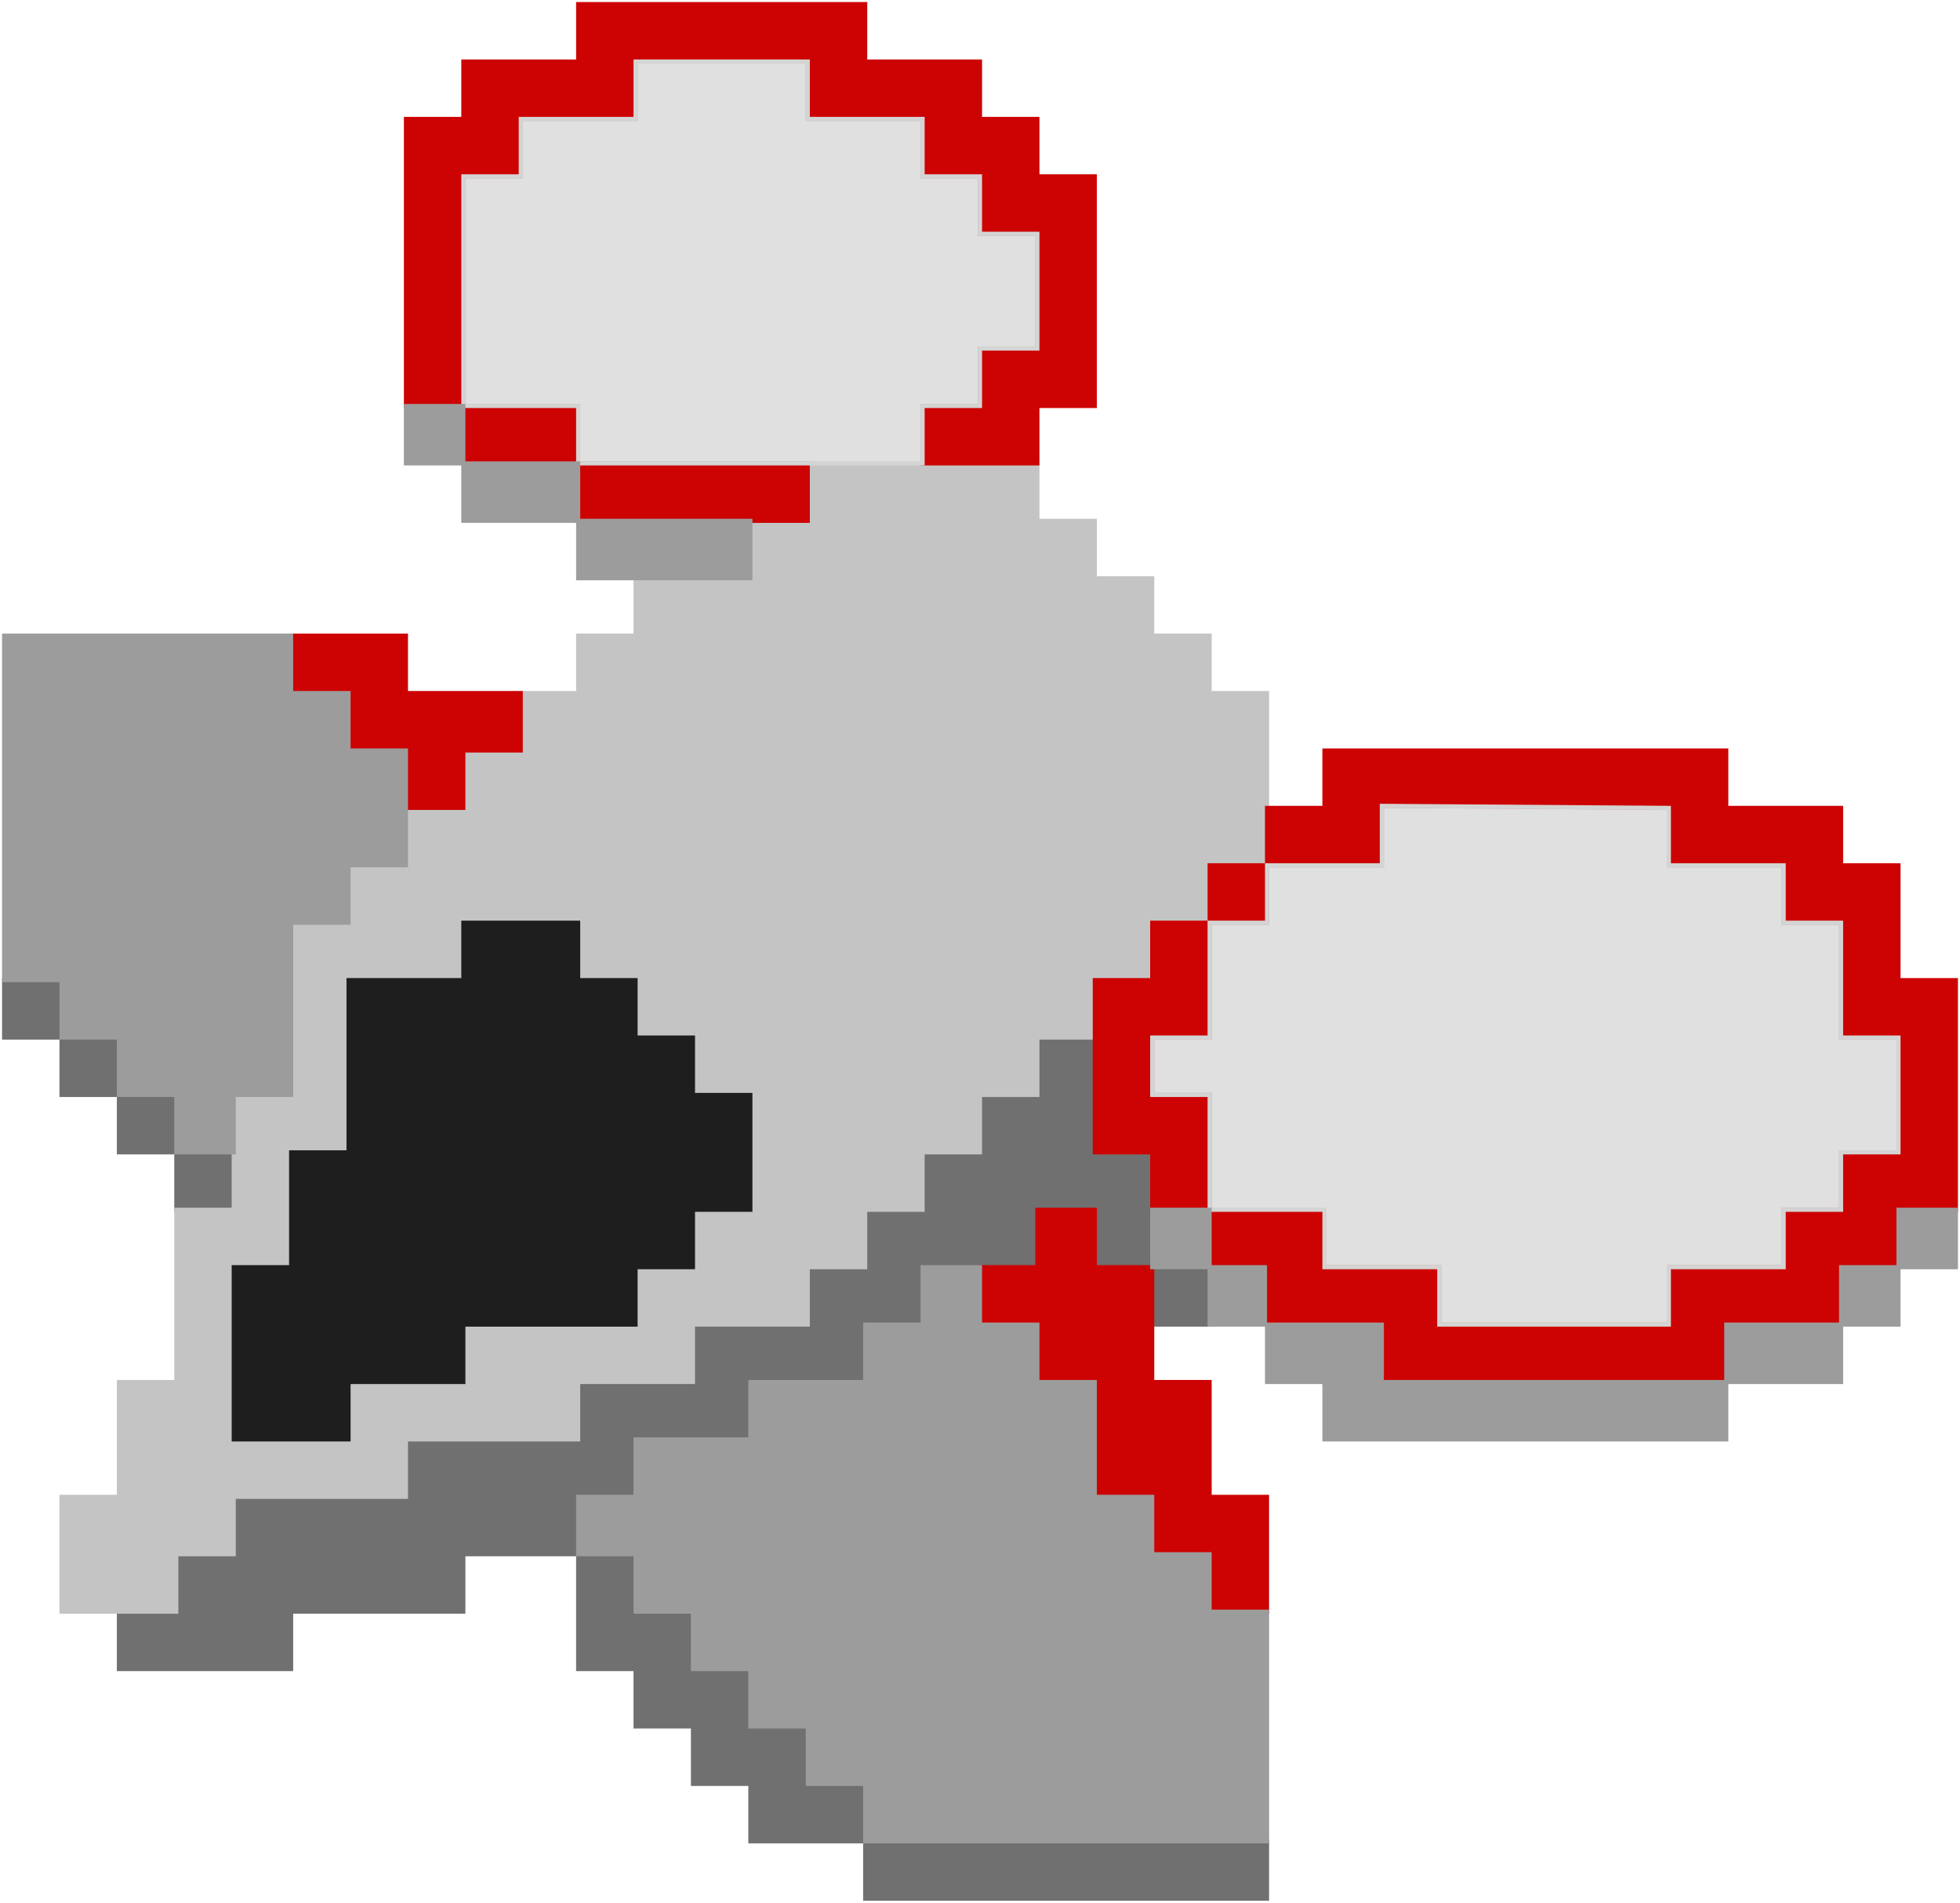 <svg width="478" height="464" viewBox="0 0 478 464" fill="none" xmlns="http://www.w3.org/2000/svg">
<path d="M1 253V239H15L57 281V295H43V281H29V267H15V253H1Z" fill="#707070"/>
<path d="M29 407V393H43V379H57V365H99V351H141V337H169V323H197V309H211V295H225V281H239V267H253V253H267V281H281V309H295V323H281V309H267V295H253V309H225V323H211V337H183V351H155V365H141V379H155V393H169V407H183V421H197V435H211V449H309V463H211V449H183V435H169V421H155V407H141V379H113V393H71V407H29Z" fill="#707070"/>
<path d="M141 379H113V393H71V407H29V393H43V379H57V365H99V351H141V337H169V323H197V309H211V295H225V281H239V267H253V253H267V281H281V309M141 379V365H155V351H183V337H211V323H225V309H253V295H267V309H281M141 379H155V393H169V407H183V421H197V435H211V449M141 379V407H155V421H169V435H183V449H211M281 309V323H295V309H281ZM211 449V463H309V449H211ZM1 239V253H15V267H29V281H43V295H57V281L15 239H1Z" stroke="#707070"/>
<path d="M253 113H197V127H183V141H155V155H141V169H127V183H113V197H99V211H85V225H71V267H57V295H43V337H29V365H15V393H43V379H57V365H99V351H141V337H169V323H197V309H211V295H225V281H239V267H253V253H267V239H281V225H295V211H309V169H295V155H281V141H267V127H253V113Z" fill="#C4C4C4"/>
<path d="M197 113H253V127H267V141H281V155H295V169H309V211H295V225H281V239H267V253H253V267H239V281H225V295H211V309H197V323H169V337H141V351H99V365H57V379H43V393H15V365H29V337H43V295H57V267H71V225H85V211H99V197H113V183H127V169H141V155H155V141H183V127H197V113ZM197 113C197.333 113 197.4 113 197 113Z" stroke="#C4C4C4"/>
<path d="M113 239V225H141V239H155V253H169V267H183V295H169V309H155V323H113V337H85V351H57V309H71V281H85V239H113Z" fill="#1E1E1E" stroke="#1E1E1E"/>
<path d="M71 169V155H99V169H127V183H113V197H99V182.5H85V169H71Z" fill="#CD0202"/>
<path d="M253 309V295H267V309H281V337H295V365H309V393H295V379H281V365H267V337H253V323H239V309H253Z" fill="#CD0202"/>
<path d="M267 281V239H281V225H295V211H309V197H323V183H421V197H449V211H463V239H477V295H463V309H449V323H421V337H337V323H309V309H295V295.5H323V309H351V323H407V309H435V295H449V281H463V253H449V225H435V211H407V197L337 196.5V211H309V225H295V253H281V267H295V295H281V281H267Z" fill="#CD0202"/>
<path d="M141 113H197V127H141V113H113V99H99V29H113V15H141V1H211V15H239V29H253V43H267V99H253V113H225V99H239V85H253V57H239V43H225V29H197V15H155V29H127V43H113V99H141V113Z" fill="#CD0202"/>
<path d="M295 225V253H281V267H295V295H281V281H267V239H281V225H295ZM295 225V211H309M295 225H309V211M309 211V197H323V183H421V197H449V211H463V239H477V295H463V309H449V323H421V337H337V323H309V309H295V295.5H323V309H351V323H407V309H435V295H449V281H463V253H449V225H435V211H407V197L337 196.5V211H309ZM141 113H197V127H141V113ZM141 113V99H113M141 113H113V99M113 99V43H127V29H155V15H197V29H225V43H239V57H253V85H239V99H225V113H253V99H267V43H253V29H239V15H211V1H141V15H113V29H99V99H113ZM71 155V169H85V182.5H99V197H113V183H127V169H99V155H71ZM253 295V309H239V323H253V337H267V365H281V379H295V393H309V365H295V337H281V309H267V295H253Z" stroke="#CD0202"/>
<path d="M337 211V196.5L407 197V211H435V225H449V253H463V281H449V295H435V309H407V323H351V309H323V295H295V267H281V253H295V225H309V211H337Z" fill="#D4D4D4" fill-opacity="0.7"/>
<path d="M127 29V43H113V99H141V113H225V99H239V85H253V57H239V43H225V29H197V15H155V29H127Z" fill="#D4D4D4" fill-opacity="0.7"/>
<path d="M337 211V196.5L407 197V211H435V225H449V253H463V281H449V295H435V309H407V323H351V309H323V295H295V267H281V253H295V225H309V211H337Z" stroke="#D4D4D4"/>
<path d="M127 29V43H113V99H141V113H225V99H239V85H253V57H239V43H225V29H197V15H155V29H127Z" stroke="#D4D4D4"/>
<path d="M43 281H57V267H71V225H85V211H99V183H85V169H71V155H1V239H15V253H29V267H43V281Z" fill="#9C9C9C" stroke="#9C9C9C"/>
<path d="M211 323H225V309H239V323H253V337H267V365H281V379H295V393H309V449H211V435H197V421H183V407H169V393H155V379H141V365H155V351H183V337H211V323Z" fill="#9C9C9C"/>
<path d="M281 309V295H295V309H308.5V323H295V309H281Z" fill="#9C9C9C"/>
<path d="M309 337V323H323H337V337H421V323H449V309H463V295H477V309H463V323H449V337H421V351H323V337H309Z" fill="#9C9C9C"/>
<path d="M99 113V99H113V113H141V127H183V141H141V127H113V113H99Z" fill="#9C9C9C"/>
<path d="M295 309H281V295H295V309ZM295 309V323H308.5V309H295ZM421 337H337V323H323H309V337H323V351H421V337ZM421 337V323H449M421 337H449V323M449 323V309H463M449 323H463V309M463 309V295H477V309H463ZM113 113H99V99H113V113ZM113 113V127H141M113 113H141V127M141 127V141H183V127H141ZM225 309V323H211V337H183V351H155V365H141V379H155V393H169V407H183V421H197V435H211V449H309V393H295V379H281V365H267V337H253V323H239V309H225Z" stroke="#9C9C9C"/>
</svg>
